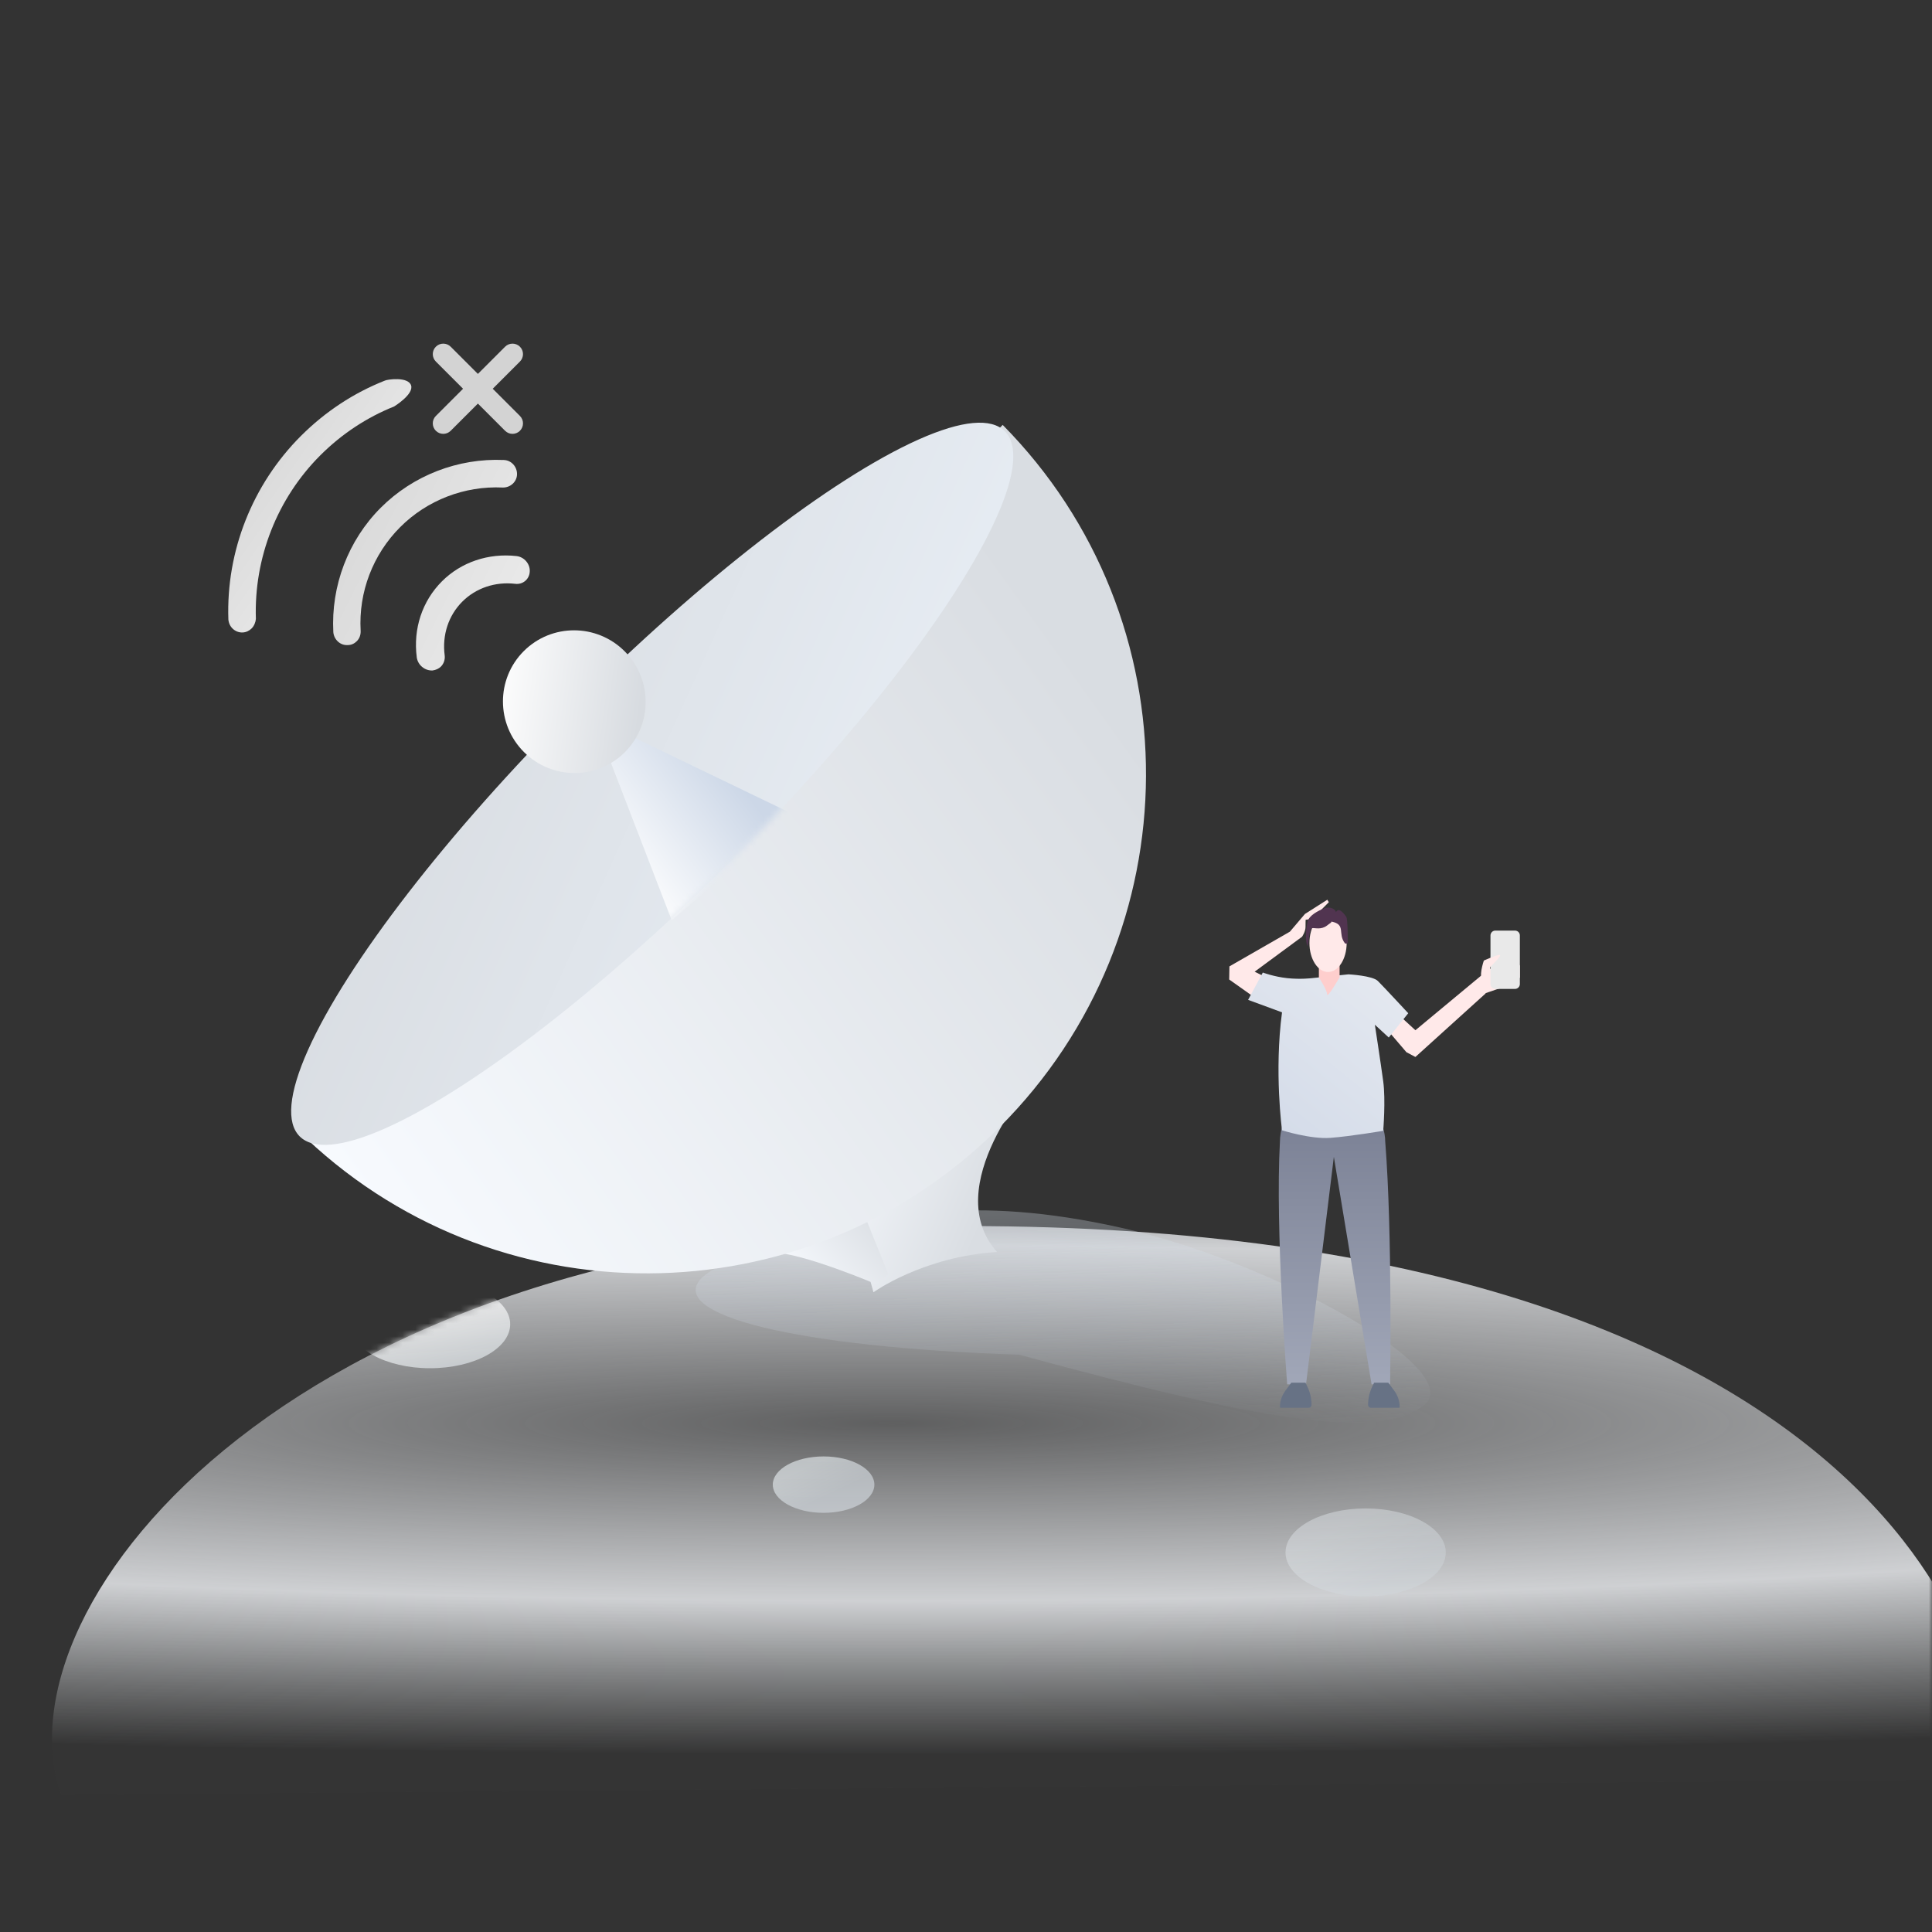 <svg width="300" height="300" viewBox="0 0 300 300" fill="none" xmlns="http://www.w3.org/2000/svg">
<rect x="0" y="0" width="300" height="300" fill="#333333" stroke="none"/>
<mask id="mask0_48_7123" style="mask-type:luminance" maskUnits="userSpaceOnUse" x="0" y="0" width="300" height="300">
<rect width="300" height="300" fill="white"/>
</mask>
<g mask="url(#mask0_48_7123)">
<path d="M306.828 276.298C314.064 261.979 293.384 190.384 149.999 190.384C46.504 190.384 -0.998 248.986 9.504 278.685" fill="url(#paint0_radial_48_7123)"/>
<mask id="mask1_48_7123" style="mask-type:luminance" maskUnits="userSpaceOnUse" x="8" y="190" width="301" height="89">
<path d="M306.828 276.298C314.064 261.979 293.384 190.384 149.999 190.384C46.504 190.384 -0.998 248.986 9.504 278.685" fill="white"/>
</mask>
<g mask="url(#mask1_48_7123)">
<ellipse opacity="0.672" cx="127.886" cy="230.533" rx="7.886" ry="4.38" fill="url(#paint1_linear_48_7123)"/>
<ellipse opacity="0.452" cx="212.057" cy="241.062" rx="12.442" ry="6.833" fill="url(#paint2_linear_48_7123)"/>
<ellipse opacity="0.73" cx="66.779" cy="205.626" rx="12.442" ry="6.833" fill="url(#paint3_linear_48_7123)"/>
</g>
<path opacity="0.716" d="M108.765 198.646C103.93 204.118 123.065 209.174 158.269 210.361C196.605 220.806 214.026 223.639 221.068 218.24C228.11 212.842 197.88 195.997 174.214 190.674C150.547 185.352 137.546 188.801 123.036 192.626C121.072 193.144 122.046 192.748 117.589 194.245C113.132 195.741 109.941 197.315 108.765 198.646Z" fill="url(#paint4_linear_48_7123)"/>
<path d="M160.576 167.682C160.576 167.682 145.735 184.216 154.821 194.41C143.25 195.139 135.631 200.663 135.631 200.663L129.33 177.937L160.576 167.682Z" fill="url(#paint5_linear_48_7123)"/>
<path d="M136.09 199.424C136.09 199.424 124.54 194.494 119.924 194.486C115.307 194.478 129.589 177.209 129.589 177.209L137.934 197.842L136.09 199.424Z" fill="url(#paint6_linear_48_7123)"/>
<path fill-rule="evenodd" clip-rule="evenodd" d="M46.203 175.474C76.389 205.307 125.106 205.137 155.233 175.01C185.36 144.883 185.53 96.166 155.697 65.98L46.203 175.474Z" fill="url(#paint7_linear_48_7123)"/>
<ellipse cx="101.278" cy="121.707" rx="17.111" ry="77.424" transform="rotate(45 101.278 121.707)" fill="url(#paint8_linear_48_7123)"/>
<mask id="mask2_48_7123" style="mask-type:luminance" maskUnits="userSpaceOnUse" x="45" y="65" width="113" height="113">
<ellipse cx="101.278" cy="121.707" rx="17.111" ry="77.424" transform="rotate(45 101.278 121.707)" fill="white"/>
</mask>
<g mask="url(#mask2_48_7123)">
<path d="M123.574 126.631L92.193 111.513L104.306 142.913" fill="url(#paint9_linear_48_7123)"/>
</g>
<ellipse cx="89.177" cy="108.955" rx="11.06" ry="11.099" transform="rotate(-45 89.177 108.955)" fill="url(#paint10_linear_48_7123)"/>
<path fill-rule="evenodd" clip-rule="evenodd" d="M54.018 100.166C54.56 100.166 55.041 99.926 55.401 99.566C55.822 99.145 56.032 98.573 56.001 97.941C55.66 91.951 57.908 86.085 62.145 81.847C66.323 77.67 72.129 75.422 78.059 75.703C79.233 75.734 80.255 74.833 80.283 73.659C80.311 72.485 79.406 71.46 78.232 71.428C71.128 71.116 64.149 73.814 59.13 78.832C54.052 83.911 51.384 90.981 51.757 98.145C51.849 99.319 52.844 100.254 54.018 100.166ZM67.159 104.112C67.68 104.037 68.136 103.837 68.463 103.509C68.881 103.092 69.136 102.454 69.051 101.773C68.635 98.616 69.641 95.569 71.786 93.423C73.902 91.308 76.887 90.3 79.981 90.652C81.157 90.816 82.206 89.958 82.258 88.758C82.341 87.59 81.41 86.48 80.204 86.346C75.842 85.858 71.608 87.285 68.628 90.265C65.559 93.334 64.134 97.63 64.717 102.087C64.881 103.264 65.959 104.164 67.159 104.112Z" fill="url(#paint11_linear_48_7123)"/>
<path d="M39.073 97.583C38.714 97.942 38.236 98.181 37.668 98.212C36.503 98.245 35.549 97.35 35.462 96.186C35.094 85.585 39.206 75.213 46.716 67.703C50.509 63.91 54.935 61.007 59.758 59.102C60.137 58.906 63.368 58.45 63.832 59.836C64.296 61.221 61.203 63.116 61.203 63.116C56.961 64.811 53.066 67.374 49.727 70.713C43.054 77.386 39.422 86.621 39.733 96.088C39.702 96.596 39.462 97.194 39.073 97.583Z" fill="url(#paint12_linear_48_7123)"/>
<mask id="mask3_48_7123" style="mask-type:luminance" maskUnits="userSpaceOnUse" x="35" y="58" width="29" height="41">
<path d="M39.073 97.583C38.714 97.942 38.236 98.181 37.668 98.212C36.503 98.245 35.549 97.35 35.462 96.186C35.094 85.585 39.206 75.213 46.716 67.703C50.509 63.91 54.935 61.007 59.758 59.102C60.137 58.906 63.368 58.45 63.832 59.836C64.296 61.221 61.203 63.116 61.203 63.116C56.961 64.811 53.066 67.374 49.727 70.713C43.054 77.386 39.422 86.621 39.733 96.088C39.702 96.596 39.462 97.194 39.073 97.583Z" fill="white"/>
</mask>
<g mask="url(#mask3_48_7123)">
</g>
<path fill-rule="evenodd" clip-rule="evenodd" d="M80.734 53.837C80.097 53.201 79.066 53.201 78.43 53.837L74.207 58.06L69.984 53.837C69.348 53.201 68.316 53.201 67.68 53.837C67.044 54.473 67.044 55.505 67.68 56.141L71.903 60.364L67.679 64.587C67.043 65.224 67.043 66.255 67.679 66.891C68.315 67.527 69.347 67.527 69.983 66.891L74.207 62.667L78.431 66.892C79.067 67.528 80.098 67.528 80.734 66.892C81.371 66.255 81.371 65.224 80.734 64.588L76.51 60.364L80.734 56.141C81.37 55.504 81.37 54.473 80.734 53.837Z" fill="#D3D3D3"/>
<path d="M199.508 173.45C199.508 173.45 198.748 175.669 198.748 177.229C197.988 190.812 199.872 214.957 199.872 214.957H202.799L207.12 179.635L212.976 214.957H215.855C215.855 214.957 216.235 191.566 215.095 177.229C215.095 175.685 214.432 174.205 214.432 174.205L199.508 173.45Z" fill="url(#paint13_linear_48_7123)"/>
<path d="M194.566 154.714L190.868 152.097L190.904 150.059L200.296 144.668L202.633 141.916L206.106 139.711L206.337 140.093L203.76 142.69L202.74 142.822C202.74 142.822 202.72 143.242 202.72 143.955C202.72 144.668 202.183 145.455 202.183 145.455L194.819 150.882L196.405 151.672L194.566 154.714Z" fill="#FFE9E9"/>
<path d="M215.475 159.975L218.389 163.385L219.782 164.127L230.681 154.266L230.232 151.295L219.782 159.975L217.375 157.761L215.475 159.975Z" fill="#FFE9E9"/>
<path d="M230.388 154.314L235.067 152.714L236.003 151.793V149.951C236.003 149.951 235.535 149.03 235.067 149.03C234.599 149.03 230.388 150.872 230.388 150.872C230.388 150.872 229.92 152.254 229.92 152.714C229.92 153.175 230.388 154.314 230.388 154.314Z" fill="#FFE9E9"/>
<path d="M232.198 144.501H235.247C235.665 144.501 236.003 144.839 236.003 145.257V152.802C236.003 153.22 235.665 153.559 235.247 153.559H232.198C231.78 153.559 231.441 153.22 231.441 152.802V145.257C231.441 144.839 231.78 144.501 232.198 144.501Z" fill="#E9E9E9"/>
<path d="M230.41 149.155C230.41 149.155 232.373 148.275 232.863 148.275C233.354 148.275 231.392 150.162 231.392 150.162C231.392 150.162 231.392 152.049 230.41 152.049C229.429 152.049 230.41 149.155 230.41 149.155Z" fill="#FFE9E9"/>
<path d="M218.67 157.333L215.648 161.107L213.489 159.12C213.489 159.12 214.388 164.986 214.785 167.901C215.181 170.815 214.785 175.592 214.785 175.592C214.785 175.592 209.681 176.458 206.582 176.686C203.483 176.915 199.073 175.515 199.073 175.515C199.073 175.515 197.839 166.391 199.073 157.195L193.806 155.259L196.087 151.016C196.087 151.016 197.839 151.671 199.889 151.888C201.939 152.105 203.691 151.888 203.691 151.888L209.393 151.294C209.393 151.294 213.104 151.485 213.955 152.327C214.806 153.169 218.67 157.333 218.67 157.333Z" fill="url(#paint14_linear_48_7123)"/>
<path fill-rule="evenodd" clip-rule="evenodd" d="M208.012 147.143H204.795V151.766V151.767H204.795C204.817 151.8 206.082 153.762 206.082 154.412C206.082 155.065 207.986 151.81 208.011 151.767H208.012V151.766V147.143Z" fill="#FECECD"/>
<ellipse cx="206.218" cy="146.432" rx="2.89" ry="4.5" fill="#FFE9E9"/>
<path fill-rule="evenodd" clip-rule="evenodd" d="M203.046 146.932C203.277 146.075 203.277 144.183 203.74 144.121C204.202 144.06 205.127 144.418 206.052 143.723C206.514 143.342 206.745 143.294 206.745 143.102C209.057 143.559 207.675 144.936 208.826 146.454C208.946 146.612 209.289 146.454 209.289 146.454C209.289 146.454 209.289 142.717 209.057 142.384C208.826 142.051 207.901 140.708 207.439 141.666C207.439 141.187 206.514 140.693 205.589 141.06C204.665 141.426 203.277 142.145 203.046 143.102C202.815 144.06 202.584 145.975 203.046 146.932Z" fill="#513450"/>
<path d="M200.514 214.702L199.584 215.959C199.041 216.693 198.748 217.582 198.748 218.495C198.748 218.552 198.795 218.599 198.852 218.599H203.215C203.458 218.599 203.655 218.402 203.655 218.159C203.655 217.166 203.43 216.186 202.998 215.292L202.713 214.702H200.514Z" fill="#677285"/>
<path d="M215.574 214.702L216.504 215.959C217.047 216.693 217.34 217.582 217.34 218.495C217.34 218.552 217.293 218.599 217.236 218.599H212.873C212.63 218.599 212.433 218.402 212.433 218.159C212.433 217.166 212.658 216.186 213.09 215.292L213.375 214.702H215.574Z" fill="#677285"/>
</g>
<defs>
<radialGradient id="paint0_radial_48_7123" cx="0" cy="0" r="1" gradientUnits="userSpaceOnUse" gradientTransform="translate(138.187 221.007) rotate(-90) scale(51.34 536.198)">
<stop stop-color="#EBEDF0" stop-opacity="0.24"/>
<stop offset="0.537" stop-color="#EBEDF0" stop-opacity="0.846"/>
<stop offset="1" stop-color="#E0E4E7" stop-opacity="0.01"/>
</radialGradient>
<linearGradient id="paint1_linear_48_7123" x1="121.538" y1="229.372" x2="123.941" y2="234.51" gradientUnits="userSpaceOnUse">
<stop stop-color="#E1E7EA"/>
<stop offset="1" stop-color="#D0D6DC"/>
</linearGradient>
<linearGradient id="paint2_linear_48_7123" x1="201.61" y1="240.423" x2="206.006" y2="249.593" gradientUnits="userSpaceOnUse">
<stop stop-color="#E1E7EA"/>
<stop offset="1" stop-color="#D0D6DC"/>
</linearGradient>
<linearGradient id="paint3_linear_48_7123" x1="58.846" y1="205.736" x2="61.334" y2="215.646" gradientUnits="userSpaceOnUse">
<stop stop-color="#FBFBFB"/>
<stop offset="1" stop-color="#D9DFE3"/>
</linearGradient>
<linearGradient id="paint4_linear_48_7123" x1="343.483" y1="213.379" x2="338.797" y2="132.938" gradientUnits="userSpaceOnUse">
<stop stop-color="#D5E1F0" stop-opacity="0.01"/>
<stop offset="1" stop-color="#D9DDE2"/>
</linearGradient>
<linearGradient id="paint5_linear_48_7123" x1="123.431" y1="186.908" x2="149.037" y2="198.038" gradientUnits="userSpaceOnUse">
<stop stop-color="#F8FBFF"/>
<stop offset="1" stop-color="#D9DDE2"/>
</linearGradient>
<linearGradient id="paint6_linear_48_7123" x1="125.953" y1="203.406" x2="139.891" y2="191.472" gradientUnits="userSpaceOnUse">
<stop stop-color="#F8FBFF"/>
<stop offset="1" stop-color="#D9DDE2"/>
</linearGradient>
<linearGradient id="paint7_linear_48_7123" x1="79.304" y1="226.896" x2="196.675" y2="142.685" gradientUnits="userSpaceOnUse">
<stop stop-color="#F8FBFF"/>
<stop offset="1" stop-color="#D9DDE2"/>
</linearGradient>
<linearGradient id="paint8_linear_48_7123" x1="93.497" y1="-1.068" x2="24.806" y2="24.85" gradientUnits="userSpaceOnUse">
<stop stop-color="#E6ECF3"/>
<stop offset="1" stop-color="#D9DDE2"/>
</linearGradient>
<linearGradient id="paint9_linear_48_7123" x1="98.296" y1="139.216" x2="117.221" y2="124.787" gradientUnits="userSpaceOnUse">
<stop stop-color="white"/>
<stop offset="1" stop-color="#CCD7E7"/>
</linearGradient>
<linearGradient id="paint10_linear_48_7123" x1="74.051" y1="105.521" x2="87.611" y2="123.164" gradientUnits="userSpaceOnUse">
<stop stop-color="#FDFDFD"/>
<stop offset="1" stop-color="#D7DBE0"/>
</linearGradient>
<linearGradient id="paint11_linear_48_7123" x1="107.867" y1="61.008" x2="70.223" y2="42.146" gradientUnits="userSpaceOnUse">
<stop stop-color="#EEEEEE"/>
<stop offset="1" stop-color="#D8D8D8"/>
</linearGradient>
<linearGradient id="paint12_linear_48_7123" x1="92.922" y1="41.708" x2="69.46" y2="25.448" gradientUnits="userSpaceOnUse">
<stop stop-color="#EEEEEE"/>
<stop offset="1" stop-color="#D8D8D8"/>
</linearGradient>
<linearGradient id="paint13_linear_48_7123" x1="215.885" y1="214.957" x2="215.885" y2="173.761" gradientUnits="userSpaceOnUse">
<stop stop-color="#A1A7B8"/>
<stop offset="1" stop-color="#7B8195"/>
</linearGradient>
<linearGradient id="paint14_linear_48_7123" x1="231.248" y1="162.752" x2="209.711" y2="189.69" gradientUnits="userSpaceOnUse">
<stop stop-color="#E5E9F0"/>
<stop offset="1" stop-color="#D2DAE8"/>
</linearGradient>
</defs>
</svg>
